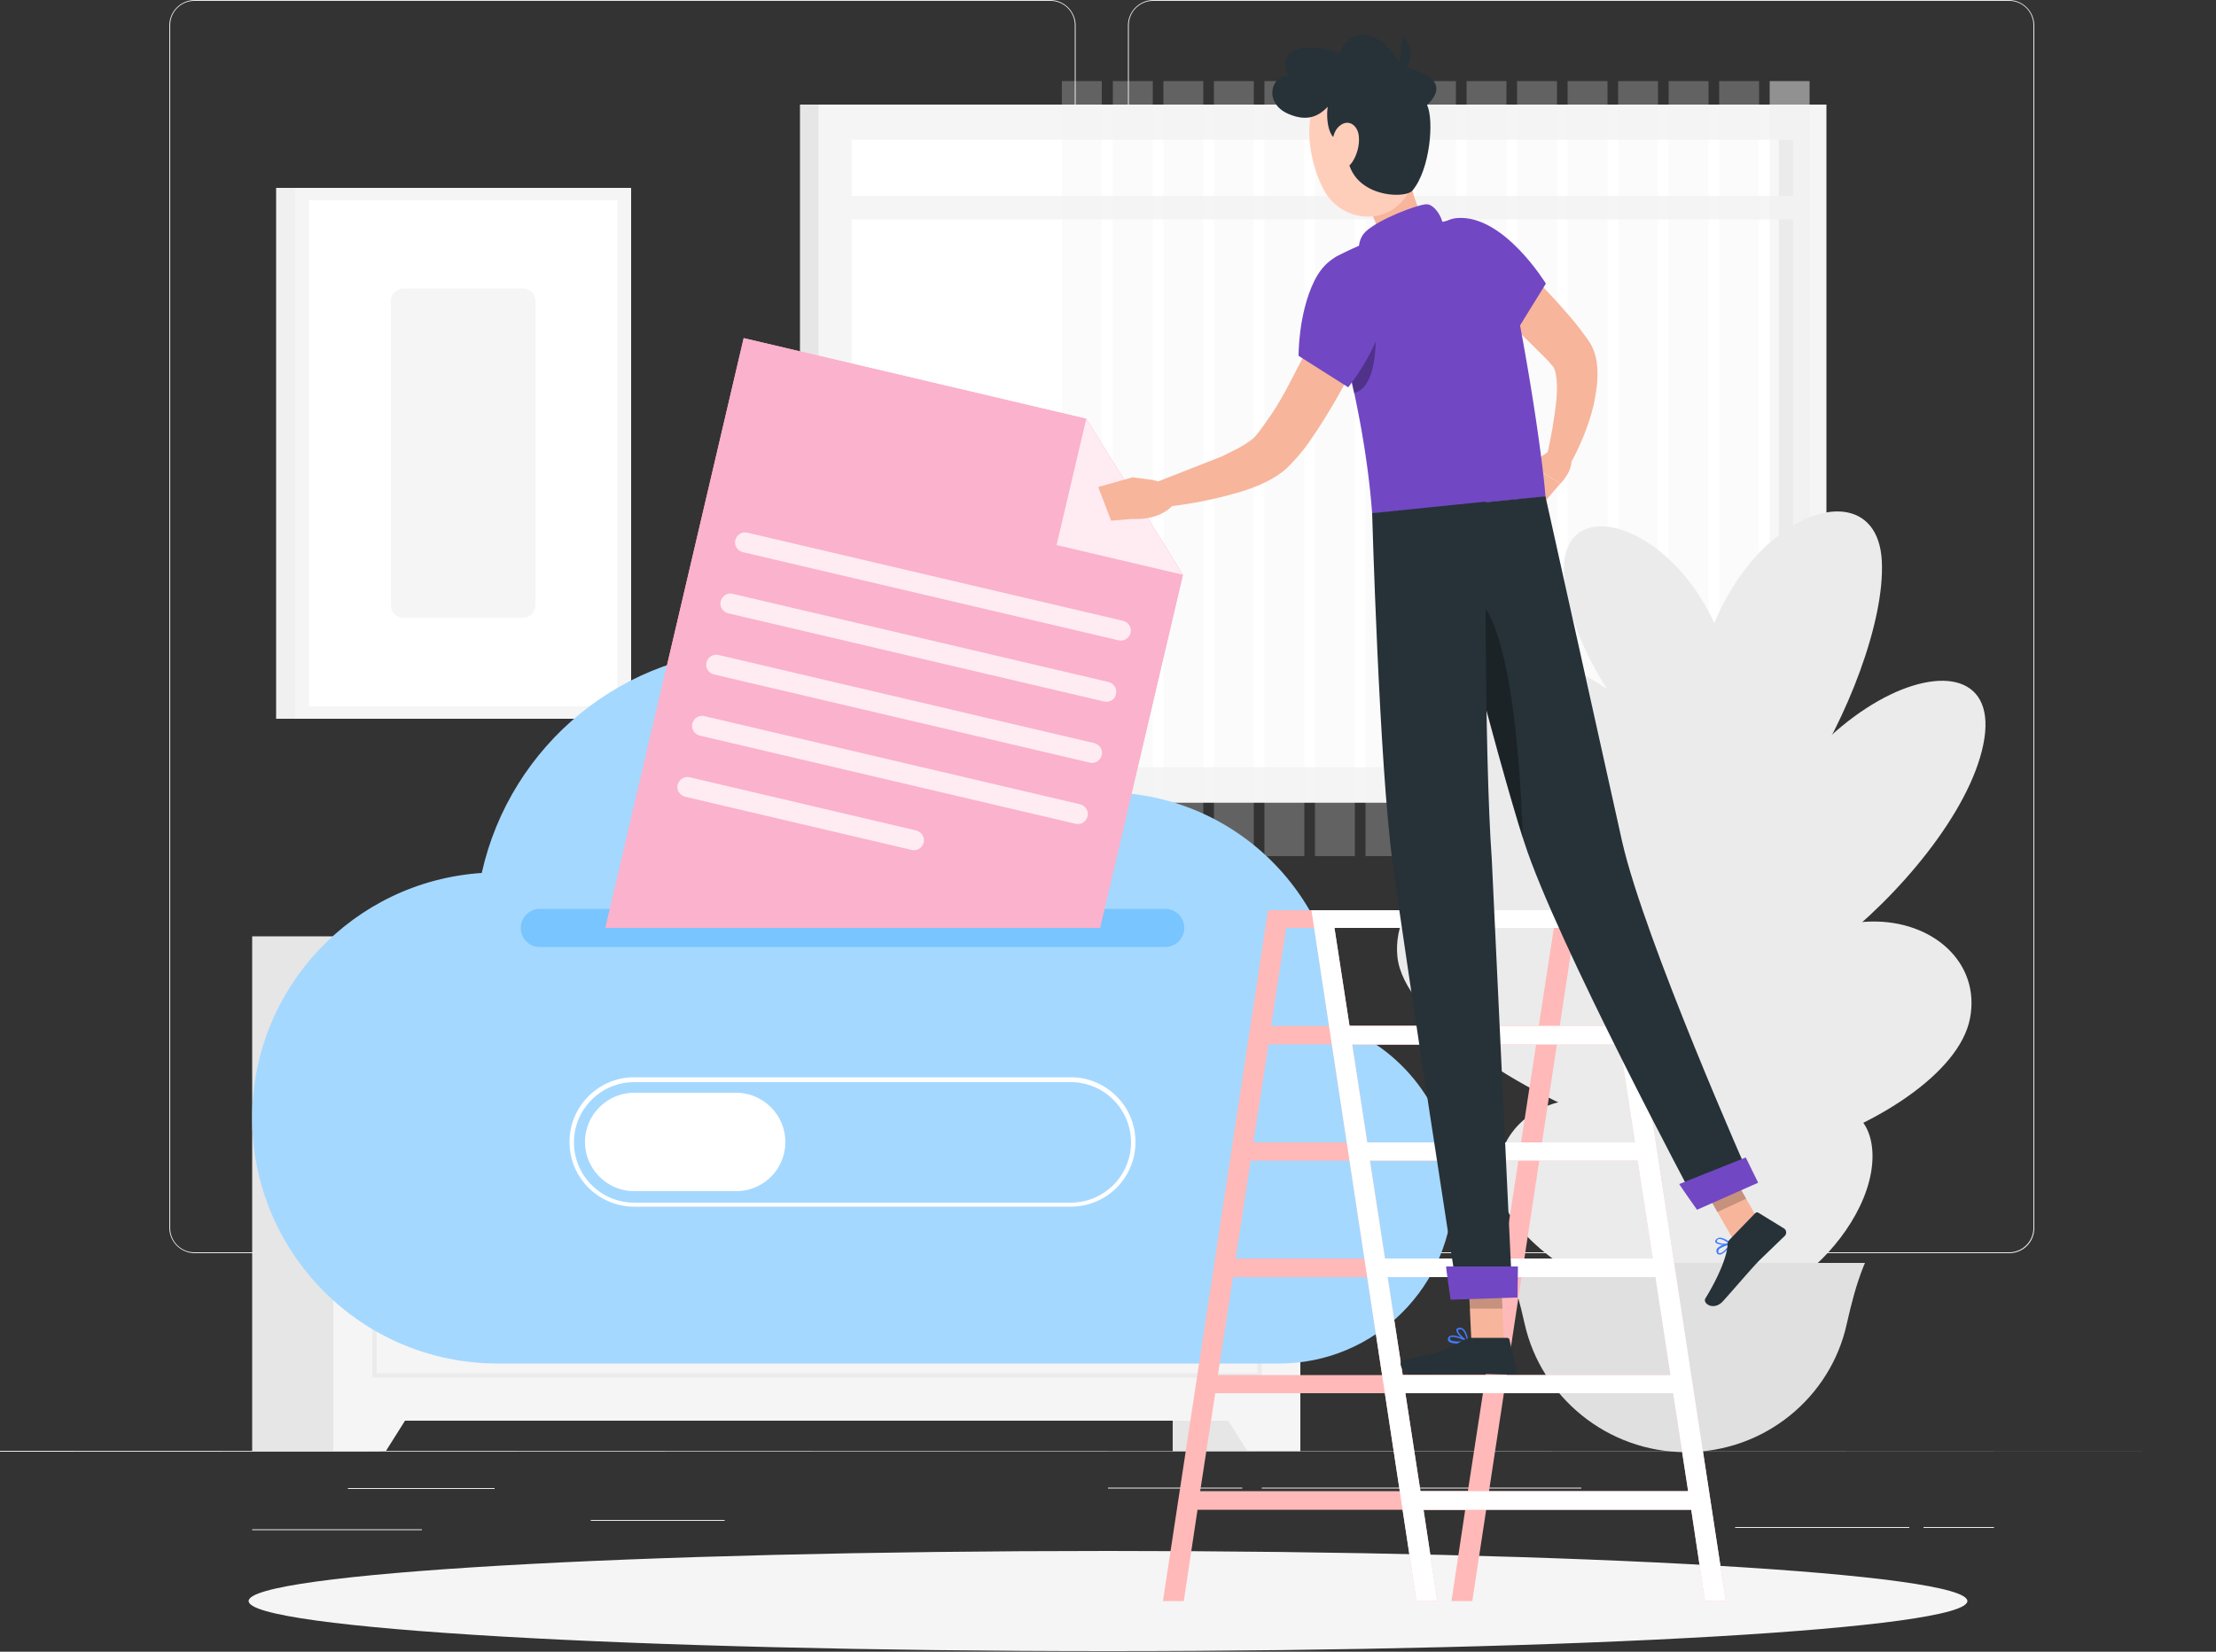 <svg xmlns="http://www.w3.org/2000/svg" xmlns:xlink="http://www.w3.org/1999/xlink" width="220" height="164" fill="none" xmlns:v="https://vecta.io/nano"><rect width="100%" height="100%" fill="#333333" stroke="none"/><style><![CDATA[.B{fill:#f5f5f5}.C{fill:#7247c4}.D{fill:#ebebeb}.E{fill:#e6e6e6}.F{fill:#f7b59c}.G{fill:#263238}]]></style><g clip-path="url(#A)"><g class="D"><path d="M220 144.056H0v.088l220-.088zm-170.897 3.696H34.539v.088h14.564v-.088zm22.837 3.168H58.652v.088H71.94v-.088zm-30.053.924H25.035v.088h16.852v-.088zm156.07-.22h-6.996v.088h6.996v-.088zm-8.405 0H172.26v.088h17.292v-.088zm-66.22-3.916H110v.088h13.332v-.088zm33.66 0h-31.724v.088h31.724v-.088zm-52.711-23.276H19.317a2.54 2.54 0 0 1-2.508-2.508V2.508A2.54 2.54 0 0 1 19.317 0h84.964a2.54 2.54 0 0 1 2.508 2.508v119.416a2.48 2.48 0 0 1-2.508 2.508zM19.317.088c-1.32 0-2.42 1.056-2.42 2.42v119.416c0 1.32 1.056 2.42 2.42 2.42h84.964c1.32 0 2.42-1.056 2.42-2.42V2.508c0-1.32-1.056-2.42-2.42-2.42H19.317zm180.135 124.344h-84.964a2.54 2.54 0 0 1-2.508-2.508V2.508A2.54 2.54 0 0 1 114.488 0h84.964a2.54 2.54 0 0 1 2.508 2.508v119.416a2.48 2.48 0 0 1-2.508 2.508zM114.488.088c-1.32 0-2.42 1.056-2.42 2.42v119.416c0 1.32 1.056 2.42 2.42 2.42h84.964c1.32 0 2.42-1.056 2.42-2.42V2.508c0-1.32-1.056-2.42-2.42-2.42h-84.964z"/></g><path d="M129.096 92.972h-12.672V144.1h12.672V92.972z" class="E"/><path d="M123.814 144.056h5.28v-8.8h-10.78l5.5 8.8z" class="B"/><path d="M37.707 92.972H25.035V144.1h12.672V92.972z" class="E"/><path d="M129.096 92.972H33.088v48.092h96.008V92.972z" class="B"/><path d="M125.223 107.712H36.959V97.196h88.308v10.516h-.044zm-87.824-.44h87.428v-9.636H37.399v9.636z" class="D"/><path d="M38.324 144.056h-5.236v-8.8h10.78l-5.544 8.8z" class="B"/><path d="M125.223 136.796H36.959v-25.08h88.308v25.08h-.044zm-87.824-.44h87.428v-24.2H37.399v24.2z" class="D"/><path d="M179.476 10.384H79.42v69.3h100.056v-69.3z" class="E"/><path d="M181.324 10.384H81.268v69.3h100.056v-69.3z" class="B"/><path d="M178.006 76.183V13.879H84.55v62.304h93.456z" fill="#fff"/><path d="M178.008 76.18V13.876H176.6V76.18h1.408z" class="E"/><path d="M179.961 19.448H82.633v2.332h97.328v-2.332z" class="B"/><g opacity=".5" fill="#f0f0f0"><use xlink:href="#B" opacity=".5"/><path opacity=".5" d="M174.636 8.052h-3.96v76.956h3.96V8.052zm-5.016 0h-3.96v76.956h3.96V8.052zm-5.015 0h-3.96v76.956h3.96V8.052zm-5.018 0h-3.96v76.956h3.96V8.052zm-5.016 0h-3.96v76.956h3.96V8.052zm-5.015 0h-3.96v76.956h3.96V8.052zm-5.016 0h-3.96v76.956h3.96V8.052zm-5.016 0h-3.96v76.956h3.96V8.052zm-5.017 0h-3.96v76.956h3.96V8.052zm-5.016 0h-3.96v76.956h3.96V8.052zm-5.015 0h-3.96v76.956h3.96V8.052zm-5.016 0h-3.96v76.956h3.96V8.052zm-5.016 0h-3.96v76.956h3.96V8.052zm-5.06 0h-3.96v76.956h3.96V8.052z"/></g><path d="M56.408 18.656H27.412v52.712h28.996V18.656z" fill="#f0f0f0"/><path d="M62.657 18.656H29.305v52.712h33.352V18.656z" class="B"/><path d="M30.668 19.889v50.248h30.624V19.889H30.668z" fill="#fff"/><path d="M38.809 29.876v30.228a1.23 1.23 0 0 0 1.232 1.232h11.88a1.23 1.23 0 0 0 1.232-1.232V29.876a1.23 1.23 0 0 0-1.232-1.232h-11.88c-.66.044-1.232.572-1.232 1.232z" class="B"/><g class="D"><path d="M168.916 62.612l5.94 14.608c-.176 42.284 1.76 44.704 1.76 52.008h-14.96c-.572-35.376 4.708-27.412 7.26-66.616z"/><path d="M177.275 105.82c-12.056-33.176-39.776-22.924-38.544-10.824s45.496 29.876 38.544 10.824z"/><path d="M172.744 124.96c-6.556-21.384-24.068-17.908-24.068-8.052 0 9.812 27.808 20.328 24.068 8.052zm-.484-38.632c-10.34-28.6-36.036-24.64-33.968-12.584s39.908 29.04 33.968 12.584z"/><path d="M172.303 73.524c.968-19.492-18.348-27.5-16.984-15.84 1.364 11.616 16.456 27.016 16.984 15.84zm-1.407 19.932c4.092-23.98 28.776-33.132 26.004-19.536s-28.336 33.352-26.004 19.536z"/><path d="M168.783 79.904c-4.796-25.168 17.424-36.344 18.04-24.2s-15.268 38.676-18.04 24.2zm-1.891 28.424c9.812-24.244 30.8-18.216 28.688-7.216-2.112 11.044-34.364 21.164-28.688 7.216z"/><path d="M171.731 125.268c-.22-15.664 13.992-19.668 14.168-10.604.132 9.02-14.036 19.58-14.168 10.604z"/></g><path d="M167.376 144.188c-7.788 0-14.388-5.456-16.016-12.76-.44-1.936-.924-3.872-1.672-5.72l-.088-.308h35.552l-.132.308c-.748 1.848-1.232 3.784-1.672 5.72-1.584 7.304-8.14 12.76-15.972 12.76z" fill="#e0e0e0"/><path d="M110 163.944c47.118 0 85.316-2.226 85.316-4.972S157.118 154 110 154s-85.316 2.226-85.316 4.972 38.197 4.972 85.316 4.972z" class="B"/><path d="M133.143 101.904c-.088-12.848-10.56-23.232-23.452-23.232-3.124 0-6.072.616-8.756 1.716-4.62-9.416-14.256-15.884-25.476-15.884-13.552 0-24.816 9.504-27.632 22.176-12.716.836-22.792 11.396-22.792 24.332 0 13.464 10.912 24.376 24.376 24.376h77.572c9.548 0 17.292-7.744 17.292-17.292 0-7.392-4.62-13.684-11.132-16.192z" fill="#a5d8ff"/><path d="M115.675 94.028H53.591c-1.056 0-1.892-.836-1.892-1.892s.88-1.892 1.892-1.892h62.084c1.056 0 1.892.836 1.892 1.892s-.836 1.892-1.892 1.892z" fill="#78c5ff"/><g fill="#fff"><path d="M106.303 119.812h-43.34c-3.52 0-6.424-2.86-6.424-6.424 0-3.52 2.86-6.424 6.424-6.424h43.34c3.52 0 6.424 2.86 6.424 6.424s-2.86 6.424-6.424 6.424zm-43.34-12.364a5.99 5.99 0 0 0-5.984 5.984 5.99 5.99 0 0 0 5.984 5.984h43.34a5.99 5.99 0 0 0 5.984-5.984 5.99 5.99 0 0 0-5.984-5.984h-43.34zm10.119 10.824h-10.12c-2.684 0-4.884-2.2-4.884-4.884s2.2-4.884 4.884-4.884h10.12c2.684 0 4.884 2.2 4.884 4.884 0 2.728-2.2 4.884-4.884 4.884z"/></g><g fill="#fbb2cc"><path d="M117.436 57.068l-8.228 35.068H60.104l13.728-58.564 34.012 8.008 9.592 15.488z"/><path d="M117.436 57.068l-8.228 35.068H60.104l13.728-58.564 34.012 8.008 9.592 15.488z"/></g><g fill="#ffecf3"><use xlink:href="#C"/><path d="M109.603 69.652l-37.311-8.756c-.528-.132-.88-.66-.748-1.188s.66-.88 1.188-.748l37.312 8.756c.528.132.88.66.748 1.188-.088.528-.616.88-1.188.748zm-1.408 6.072l-37.312-8.756c-.528-.132-.88-.66-.748-1.188s.66-.88 1.188-.748l37.312 8.756c.528.132.88.66.748 1.188s-.66.88-1.188.748zm-1.408 6.072L69.475 73.04c-.528-.132-.88-.66-.748-1.188s.66-.88 1.188-.748l37.312 8.756c.528.132.88.66.748 1.188s-.66.88-1.188.748zm-16.279 2.596l-22.484-5.28c-.528-.132-.88-.66-.748-1.188s.66-.88 1.188-.748l22.484 5.28c.528.132.88.66.748 1.188-.088.528-.66.88-1.188.748zm26.928-27.324l-12.54-2.948 2.948-12.54 9.592 15.488z"/></g><g fill="#ffb9b9"><path d="M125.883 90.376l-10.428 68.596h2.068l1.364-9.064h26.576l-1.364 9.064h2.068l10.428-68.596h-30.712zm19.844 57.684h-26.576l1.496-9.724h26.576l-1.496 9.724zm1.76-11.528h-26.576l1.496-9.724h26.576l-1.496 9.724zm1.76-11.572h-26.576l1.496-9.724h26.576l-1.496 9.724zm1.76-11.528h-26.576l1.496-9.724h26.576l-1.496 9.724zm-24.816-11.572l1.496-9.724h26.576l-1.496 9.724h-26.576z"/><use xlink:href="#D"/></g><use xlink:href="#D" opacity=".4" fill="#fff"/><g class="F"><path d="M147.708 23.584c.88.66 1.672 1.364 2.464 2.068l2.332 2.156c1.496 1.496 2.948 3.08 4.312 4.796l.484.66.264.352c.132.176.264.396.396.616.44.836.572 1.584.616 2.288.088 1.364-.132 2.508-.352 3.652-.528 2.2-1.364 4.136-2.42 6.072l-2.244-.924c.44-1.936.792-3.916.968-5.764.088-.924.044-1.848-.088-2.508-.088-.352-.176-.572-.264-.66 0-.044-.044-.044-.044-.044l-.22-.264-.484-.528-4.18-4.136-4.488-3.916 2.948-3.916z"/><path d="M154.352 44.396l-2.508 1.76 3.08 1.848s1.584-1.54.924-2.948l-1.496-.66z"/><path d="M150.566 49.06l2.332 1.276 2.024-2.332-3.124-1.848-1.232 2.904zm-11.044-33.88c.396 2.684.968 6.776 3.344 7.832 0 0 .22 2.772-4.444 4.444-5.104 1.848-3.344-1.672-3.344-1.672 2.552-1.672 1.716-3.74.528-5.5l3.916-5.104z"/></g><path d="M143.263 22.484c0-.836-.88-2.288-1.716-2.2-.968.088-4.576 1.452-5.94 2.684-1.32 1.232-.396 3.388-.396 3.388l8.052-3.872z" class="C"/><g fill="#407bff"><path d="M171.379 124.168c-.22.22-.484.44-.704.396-.088 0-.22-.044-.264-.264-.044-.088 0-.22.044-.308.264-.396 1.32-.616 1.364-.66.044 0 .044 0 .088.044v.088c-.088.22-.308.484-.528.704zm-.704-.132c-.044.044-.044.044-.044.088-.044.044-.044.132-.044.176.044.132.088.132.132.132.22.044.704-.44.968-.836-.352.088-.836.264-1.012.44z"/><path d="M171.907 123.552c-.044 0-.044 0 0 0-.396.132-1.364.088-1.584-.176-.044-.044-.088-.176.044-.308.088-.088.176-.132.308-.176.484-.044 1.188.528 1.232.572 0-.044 0 0 0 .088 0-.044 0-.044 0 0zm-1.408-.44c-.088.088-.044.132-.044.176.132.176.792.264 1.188.176-.22-.176-.704-.484-1.012-.44-.044 0-.088.044-.132.088zm-25.74 10.296c-.396 0-.836-.044-.968-.264-.044-.044-.088-.176 0-.352.044-.088.132-.132.264-.176.528-.132 1.672.484 1.716.528.044 0 .044.044.044.088s-.044.044-.044.044c-.22.044-.616.132-1.012.132zm-.528-.66h-.132c-.088 0-.132.044-.132.088-.044.088-.044.132 0 .176.132.22.968.22 1.584.132-.352-.132-.924-.396-1.32-.396z"/><path d="M145.728 133.276c-.44-.176-1.188-.88-1.144-1.232 0-.088.088-.176.264-.22.176 0 .308.044.44.132.396.352.484 1.188.484 1.232s0 .044-.044.088h0zm-.792-1.276h-.044c-.132 0-.132.088-.132.088-.044.22.484.748.88 1.012-.044-.264-.176-.792-.44-1.012-.044-.088-.132-.088-.264-.088z"/></g><g class="F"><path d="M149.291 133.232h-3.212l-.352-7.48h3.256l.308 7.48zm25.916-10.956l-2.992 1.056-3.828-6.688 2.992-1.1 3.828 6.732z"/></g><g class="G"><path d="M171.731 123.068l2.508-2.596c.088-.088.22-.132.352-.044l2.508 1.54a.48.48 0 0 1 .088.748l-2.508 2.42c-.704.704-2.728 3.08-3.652 4.092-.924.968-2.024.176-1.716-.308 1.32-2.156 2.156-4.224 2.2-5.324a.73.73 0 0 1 .22-.528zm-25.652 9.768h3.52c.132 0 .264.088.264.22l.66 2.86c.088.308-.176.572-.484.572-1.276 0-3.124-.088-4.708-.088l-4.884.088c-1.32 0-1.716-1.32-1.144-1.452 2.508-.572 3.784-.616 5.984-1.98.264-.088.528-.22.792-.22z"/></g><path d="M137.323 30.008l-1.584 3.608-1.716 3.52c-1.232 2.332-2.552 4.62-4.136 6.864a15.26 15.26 0 0 1-1.32 1.628c-.22.264-.484.528-.792.836-.396.352-.748.616-1.1.836a12.4 12.4 0 0 1-2.024 1.012c-.66.264-1.32.484-1.98.66-2.596.748-5.148 1.188-7.832 1.452l-.484-2.376 6.952-2.728 1.584-.792c.484-.264.968-.572 1.32-.836.176-.132.308-.264.396-.352.132-.176.352-.396.484-.616.352-.44.66-.924 1.012-1.408.66-.968 1.276-2.024 1.848-3.124l1.716-3.3 3.124-6.776 4.532 1.892z" class="F"/><path d="M144.671 21.648c4.62-.352 8.8 6.512 8.8 6.512l-3.344 5.412s-3.564-1.32-6.6-3.916c-3.124-2.728-2.024-7.744 1.144-8.008z" class="C"/><path opacity=".3" d="M144.408 27.456l4.884 6.556-.22.264s-1.672-1.32-3.608-3.212l-1.056-3.608z" fill="#000"/><path d="M131.824 26.796c-.264 2.244 3.52 12.276 4.4 24.2l17.204-1.672c-.132-2.288-1.364-11.88-3.652-22.704-.616-2.992-2.948-5.28-5.94-4.708h-.088c-2.156.44-5.28 1.188-7.128 1.804a35.81 35.81 0 0 0-3.872 1.716c-.484.264-.88.748-.924 1.364z" class="C"/><path opacity=".3" d="M133.539 35.112l.88 3.916c2.596-.616 2.112-6.424 2.156-6.512l-3.036 2.596z" fill="#000"/><path d="M137.412 27.896c1.32 4.532-3.564 10.56-3.564 10.56l-4.928-3.124s-.044-4.136 1.54-7.392c2.024-4.136 6.028-3.256 6.952-.044z" class="C"/><g class="F"><path d="M114.4 47.652l-1.98-.264.044 4.136s2.684.264 4.136-1.54l-.308-.792c-.264-.836-1.012-1.408-1.892-1.54z"/><path d="M109.031 48.356l1.276 3.344 2.156-.176v-4.136l-3.432.968z"/></g><g fill="#000"><path opacity=".2" d="M145.727 125.752l.176 4.18h3.256l-.176-4.18h-3.256zm25.652-10.208l-2.992 1.1 2.112 3.696 2.86-1.32-1.98-3.476z"/></g><path d="M139.832 11.352c.66 3.564 1.276 5.588-.044 7.832-1.98 3.388-6.688 2.904-8.404-.396-1.54-2.948-2.42-8.272.66-10.516 2.992-2.2 7.084-.44 7.788 3.08z" fill="#ffcebb"/><g class="G"><path d="M133.847 13.728c-2.156 1.1-2.2-2.376-2.024-3.124-.792.792-1.892 1.584-3.916.704-2.464-1.056-1.76-3.828 0-3.784 0 0-1.32-2.508 1.584-2.772 1.584-.132 3.476.528 3.476.528s1.056-2.816 3.696-1.452c1.364.704 2.464 2.816 2.464 2.816s5.632.836 2.552 3.784c.704 1.496.308 6.38-1.452 8.492-.792.968-7.436.66-6.38-5.192z"/><path d="M138.115 8.14s1.012-1.408 1.1-4.62c2.376 2.552-1.1 4.62-1.1 4.62z"/></g><path d="M134.904 13.552c.088.924-.22 1.892-.66 2.552-.66.968-1.54.572-1.848-.484-.264-.924-.22-2.552.66-3.168.836-.66 1.76 0 1.848 1.1z" fill="#ffcebb"/><path d="M142.34 50.38s6.072 24.244 8.976 33.22c3.168 9.856 17.028 35.772 17.028 35.772l5.412-2.376s-10.472-23.584-12.716-33.44l-7.612-34.276-11.088 1.1z" class="G"/><path d="M166.716 117.568c-.044 0 1.76 2.552 1.76 2.552l6.072-2.684-1.232-2.508-6.6 2.64z" class="C"/><path opacity=".3" d="M145.507 58.916c4.312.396 5.412 16.192 5.676 24.332-1.76-5.588-4.664-16.456-6.644-24.156.308-.132.616-.22.968-.176z" fill="#000"/><path d="M136.223 50.952s.704 24.86 2.024 34.628c1.364 10.164 6.424 42.68 6.424 42.68h5.456l-2.024-42.9c-.792-10.956-.616-35.552-.616-35.552l-11.264 1.144z" class="G"/><path d="M143.571 125.752c-.044 0 .44 3.3.44 3.3l6.644-.22.044-3.08h-7.128z" class="C"/></g><defs><clipPath id="A"><path fill="#fff" d="M0 0h220v163.944H0z"/></clipPath><path id="B" d="M179.651 8.052h-3.96v76.956h3.96V8.052z"/><path id="C" d="M111.057 63.58l-37.312-8.756c-.528-.132-.88-.66-.748-1.188s.66-.88 1.188-.748l37.312 8.756c.528.132.88.66.748 1.188s-.66.88-1.188.748z"/><path id="D" d="M160.863 90.376h-30.668l10.428 68.596h2.068l-1.364-9.064h26.576l1.364 9.064h2.068l-10.472-68.596zm-28.38 1.76h26.576l1.496 9.724h-26.576l-1.496-9.724zm1.76 11.572h26.576l1.496 9.724h-26.576l-1.496-9.724zm1.76 11.528h26.576l1.496 9.724h-26.576l-1.496-9.724zm1.76 11.572h26.576l1.496 9.724h-26.576l-1.496-9.724zm3.256 21.252l-1.496-9.724h26.576l1.496 9.724h-26.576z"/></defs></svg>